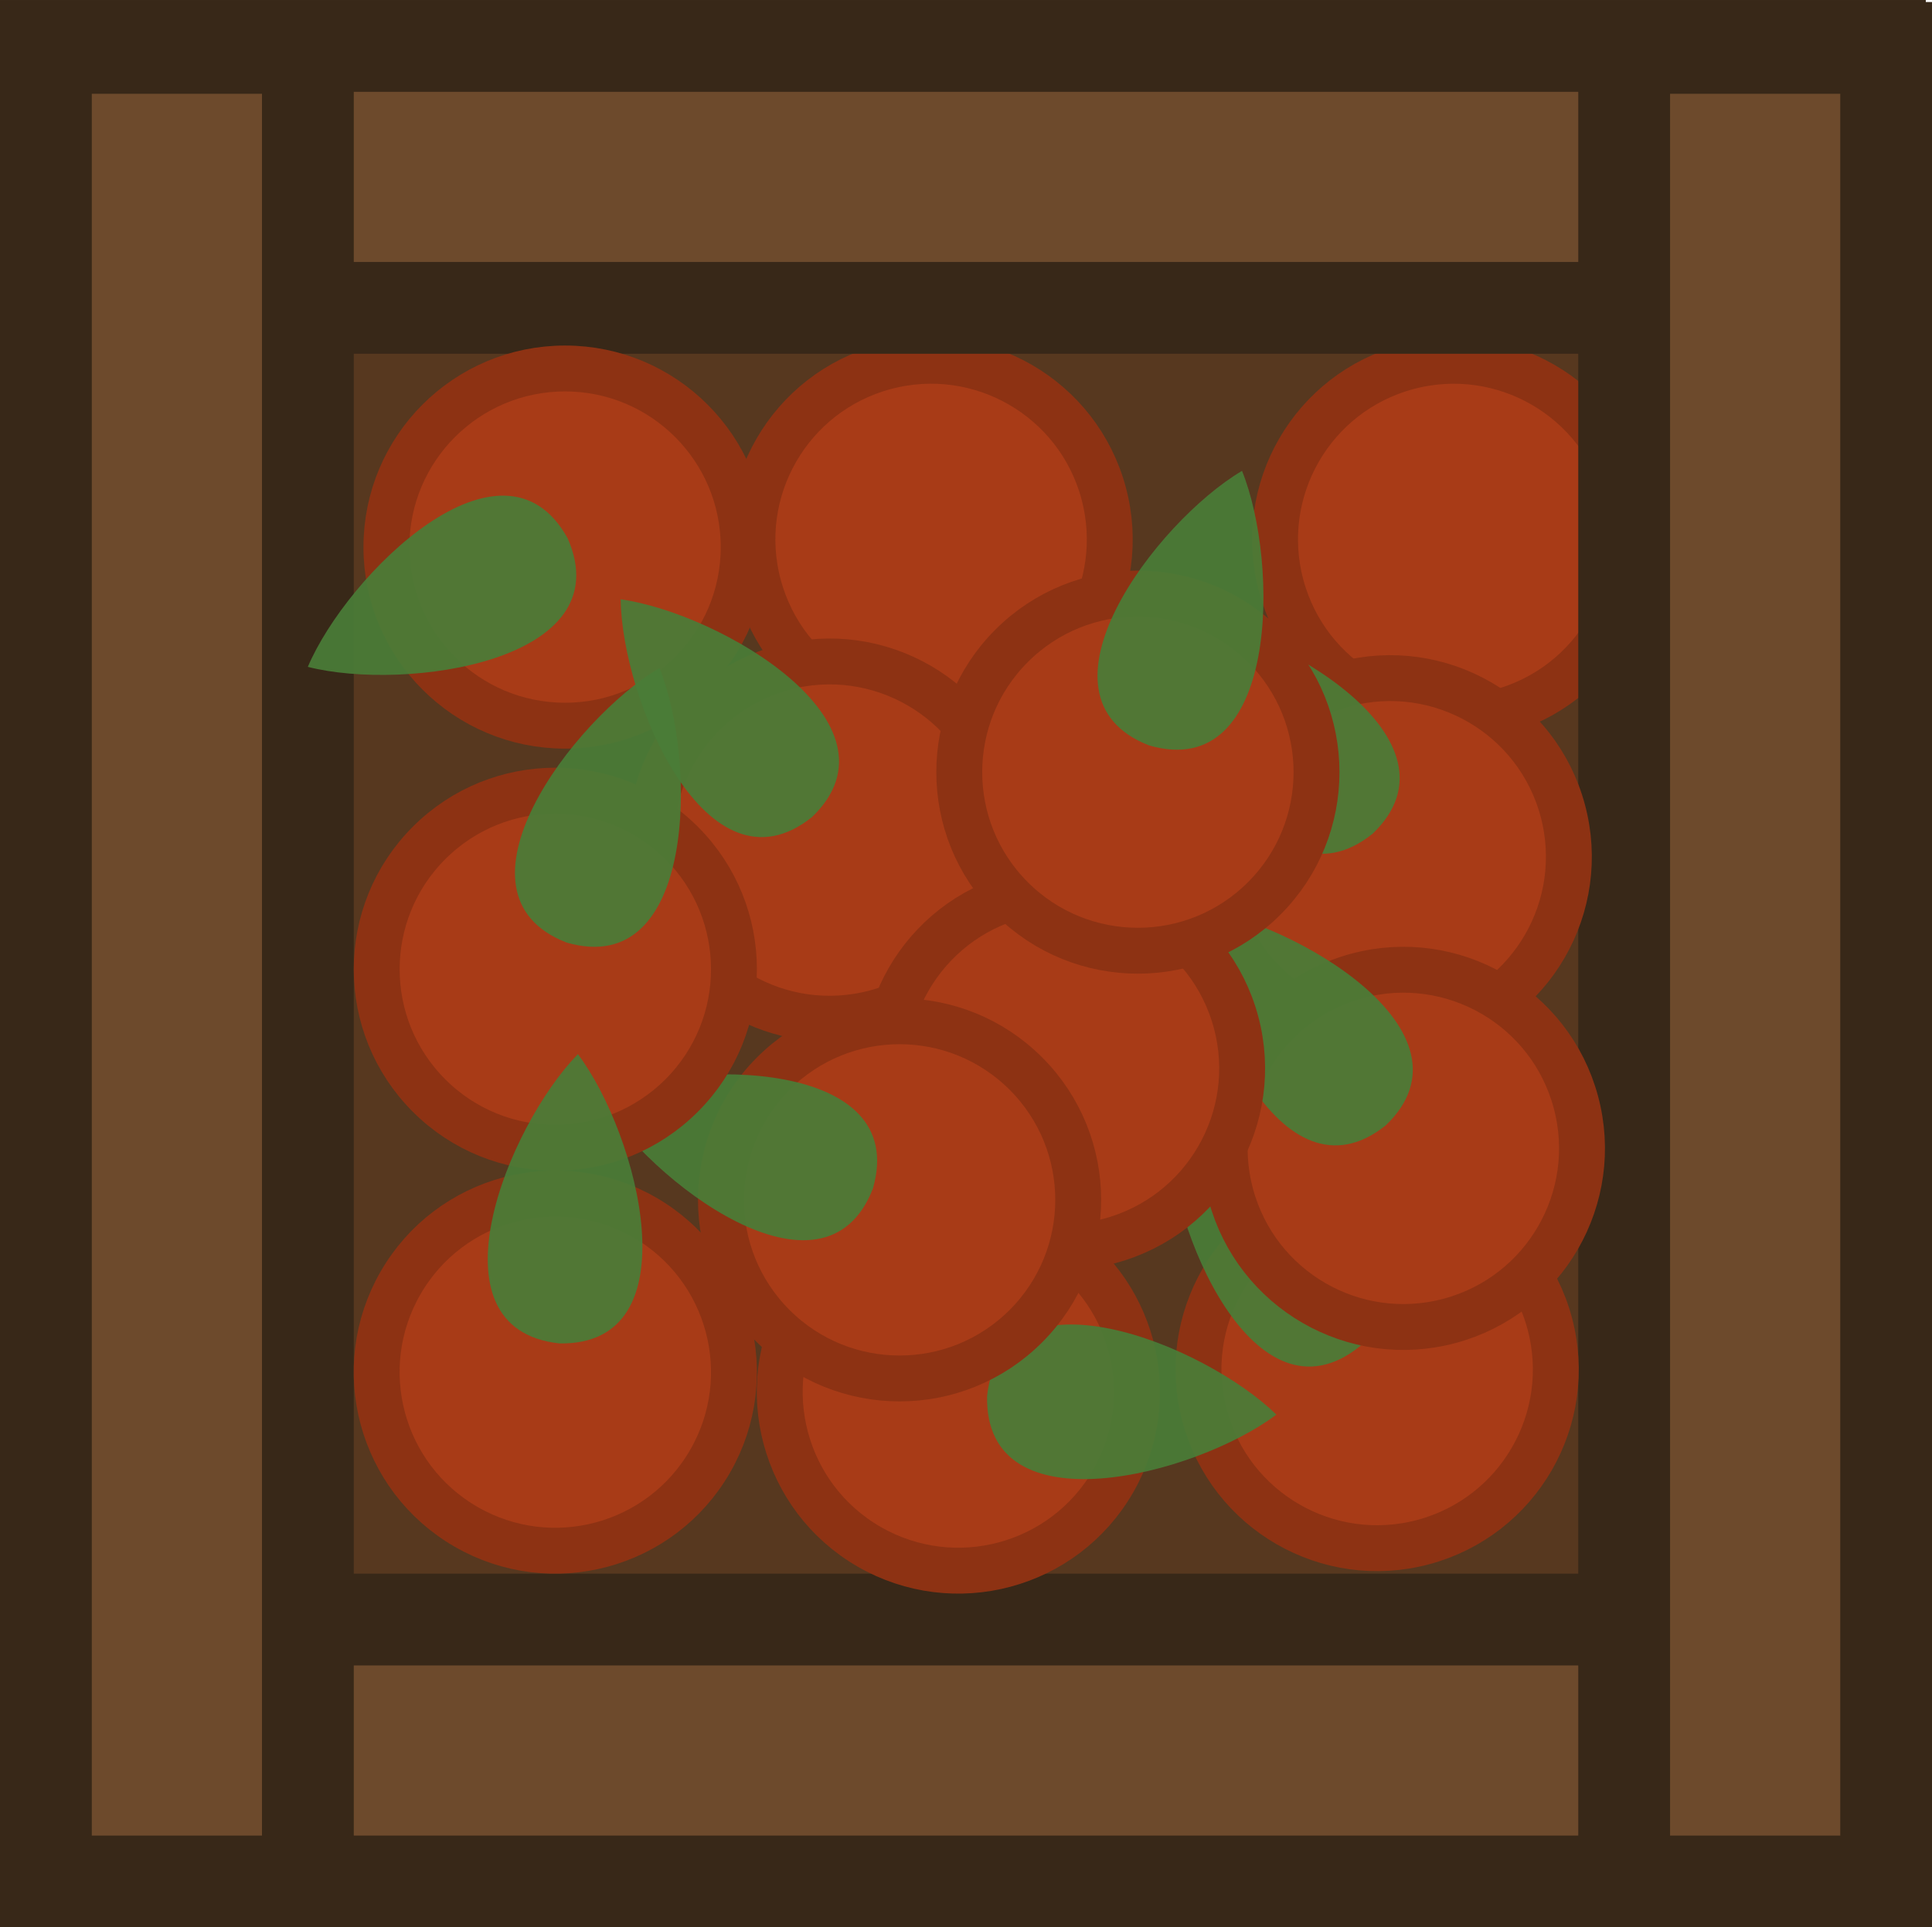 <?xml version="1.0" encoding="UTF-8" standalone="no"?>
<!-- Created with Inkscape (http://www.inkscape.org/) -->

<svg
   width="159.097"
   height="158.741"
   viewBox="0 0 42.094 42"
   version="1.1"
   id="svg1"
   inkscape:version="1.3.2 (091e20e, 2023-11-25, custom)"
   sodipodi:docname="campsite_crate.svg"
   xmlns:inkscape="http://www.inkscape.org/namespaces/inkscape"
   xmlns:sodipodi="http://sodipodi.sourceforge.net/DTD/sodipodi-0.dtd"
   xmlns="http://www.w3.org/2000/svg"
   xmlns:svg="http://www.w3.org/2000/svg">
  <sodipodi:namedview
     id="namedview1"
     pagecolor="#ffffff"
     bordercolor="#000000"
     borderopacity="0.25"
     inkscape:showpageshadow="2"
     inkscape:pageopacity="0.0"
     inkscape:pagecheckerboard="0"
     inkscape:deskcolor="#d1d1d1"
     inkscape:document-units="mm"
     inkscape:zoom="0.71713664"
     inkscape:cx="-282.37296"
     inkscape:cy="286.55627"
     inkscape:window-width="1920"
     inkscape:window-height="1001"
     inkscape:window-x="-9"
     inkscape:window-y="-9"
     inkscape:window-maximized="1"
     inkscape:current-layer="layer1" />
  <defs
     id="defs1" />
  <g
     inkscape:label="Στρώση 1"
     inkscape:groupmode="layer"
     id="layer1"
     transform="translate(-179.652,-72.76)">
    <g
       id="g367-5"
       transform="translate(-7149.807,-3452.188)">
      <rect
         style="fill:#57381f;fill-opacity:1;stroke:#3e2b19;stroke-width:2;stroke-dasharray:none;stroke-opacity:1"
         id="rect341-5"
         width="39.957"
         height="40"
         x="7330.459"
         y="3525.949" />
      <g
         id="g341-9-0-3-6"
         transform="rotate(75,7367.682,3506.325)">
        <circle
           style="fill:#a83b17;fill-opacity:1;stroke:#8d3213;stroke-width:1;stroke-dasharray:none;stroke-opacity:1"
           id="path340-5-1-7-6"
           cx="7395.33"
           cy="3520.514"
           r="3.892" />
      </g>
      <g
         id="g341-9-0-7-3"
         transform="rotate(75,7361.989,3498.905)">
        <circle
           style="fill:#a83b17;fill-opacity:1;stroke:#8d3213;stroke-width:1;stroke-dasharray:none;stroke-opacity:1"
           id="path340-5-1-3-00"
           cx="7395.33"
           cy="3520.514"
           r="3.892" />
      </g>
      <rect
         style="fill:#6d4a2c;fill-opacity:1;stroke:#382818;stroke-width:2;stroke-dasharray:none;stroke-opacity:1"
         id="rect340-8-0-8"
         width="5.708"
         height="39.957"
         x="-3565.949"
         y="7330.459"
         transform="rotate(-90)" />
      <rect
         style="fill:#6d4a2c;fill-opacity:1;stroke:#382818;stroke-width:2;stroke-dasharray:none;stroke-opacity:1"
         id="rect340-8-0-4-8"
         width="5.708"
         height="39.957"
         x="-3531.657"
         y="7330.459"
         transform="rotate(-90)" />
      <rect
         style="fill:#6d4a2c;fill-opacity:1;stroke:#382818;stroke-width:2;stroke-dasharray:none;stroke-opacity:1"
         id="rect340-2"
         width="5.708"
         height="39.957"
         x="7330.459"
         y="3525.992" />
      <rect
         style="fill:#6d4a2c;fill-opacity:1;stroke:#382818;stroke-width:2;stroke-dasharray:none;stroke-opacity:1"
         id="rect340-8-3"
         width="5.708"
         height="39.957"
         x="7364.846"
         y="3525.992" />
      <g
         id="g341-06"
         transform="translate(-54.607,17.154)">
        <circle
           style="fill:#a83b17;fill-opacity:1;stroke:#8d3213;stroke-width:1;stroke-dasharray:none;stroke-opacity:1"
           id="path340-50"
           cx="7396.377"
           cy="3519.716"
           r="3.892" />
        <path
           d="m 7390.773,3522.325 v 6e-4 c 0.856,-2.017 4.246,-5.368 5.661,-2.8 1.183,2.683 -3.538,3.344 -5.66,2.801 v -8e-4 l 5e-4,-6e-4 c -3e-4,4e-4 0,0 0,0 z"
           fill="#587e60"
           style="fill:#4a7d38;fill-opacity:0.922;stroke-width:0.215"
           id="path15-27-9-9-9" />
      </g>
      <g
         id="g341-9-7"
         transform="rotate(75,7354.533,3513.316)">
        <circle
           style="fill:#a83b17;fill-opacity:1;stroke:#8d3213;stroke-width:1;stroke-dasharray:none;stroke-opacity:1"
           id="path340-5-22"
           cx="7395.873"
           cy="3519.288"
           r="3.892" />
        <path
           d="m 7389.627,3522.325 v 6e-4 c 0.856,-2.017 4.246,-5.368 5.661,-2.8 1.183,2.683 -3.538,3.344 -5.66,2.801 v -8e-4 l 5e-4,-6e-4 c -3e-4,4e-4 0,0 0,0 z"
           fill="#587e60"
           style="fill:#4a7d38;fill-opacity:0.922;stroke-width:0.215"
           id="path15-27-9-9-5-82" />
      </g>
      <g
         id="g341-9-6-9"
         transform="rotate(-150,7377.929,3543.386)">
        <circle
           style="fill:#a83b17;fill-opacity:1;stroke:#8d3213;stroke-width:1;stroke-dasharray:none;stroke-opacity:1"
           id="path340-5-3-4"
           cx="7395.873"
           cy="3519.288"
           r="3.892" />
        <path
           d="m 7389.627,3522.325 v 6e-4 c 0.856,-2.017 4.246,-5.368 5.661,-2.8 1.183,2.683 -3.538,3.344 -5.66,2.801 v -8e-4 l 5e-4,-6e-4 c -3e-4,4e-4 0,0 0,0 z"
           fill="#587e60"
           style="fill:#4a7d38;fill-opacity:0.922;stroke-width:0.215"
           id="path15-27-9-9-5-87-4" />
      </g>
      <g
         id="g341-9-27-8"
         transform="rotate(75,7356.086,3499.773)">
        <circle
           style="fill:#a83b17;fill-opacity:1;stroke:#8d3213;stroke-width:1;stroke-dasharray:none;stroke-opacity:1"
           id="path340-5-26-2"
           cx="7395.873"
           cy="3519.288"
           r="3.892" />
        <path
           d="m 7389.627,3522.325 v 6e-4 c 0.856,-2.017 4.246,-5.368 5.661,-2.8 1.183,2.683 -3.538,3.344 -5.66,2.801 v -8e-4 l 5e-4,-6e-4 c -3e-4,4e-4 0,0 0,0 z"
           fill="#587e60"
           style="fill:#4a7d38;fill-opacity:0.922;stroke-width:0.215"
           id="path15-27-9-9-5-4-7" />
      </g>
      <g
         id="g341-9-1-2"
         transform="rotate(75,7361.957,3507.914)">
        <circle
           style="fill:#a83b17;fill-opacity:1;stroke:#8d3213;stroke-width:1;stroke-dasharray:none;stroke-opacity:1"
           id="path340-5-6-5"
           cx="7395.873"
           cy="3519.288"
           r="3.892" />
        <path
           d="m 7389.627,3522.325 v 6e-4 c 0.856,-2.017 4.246,-5.368 5.661,-2.8 1.183,2.683 -3.538,3.344 -5.66,2.801 v -8e-4 l 5e-4,-6e-4 c -3e-4,4e-4 0,0 0,0 z"
           fill="#587e60"
           style="fill:#4a7d38;fill-opacity:0.922;stroke-width:0.215"
           id="path15-27-9-9-5-3-8" />
      </g>
      <g
         id="g341-9-1-0-4"
         transform="rotate(75,7357.959,3511.278)">
        <circle
           style="fill:#a83b17;fill-opacity:1;stroke:#8d3213;stroke-width:1;stroke-dasharray:none;stroke-opacity:1"
           id="path340-5-6-9-7"
           cx="7395.873"
           cy="3519.288"
           r="3.892" />
        <path
           d="m 7389.627,3522.325 v 6e-4 c 0.856,-2.017 4.246,-5.368 5.661,-2.8 1.183,2.683 -3.538,3.344 -5.66,2.801 v -8e-4 l 5e-4,-6e-4 c -3e-4,4e-4 0,0 0,0 z"
           fill="#587e60"
           style="fill:#4a7d38;fill-opacity:0.922;stroke-width:0.215"
           id="path15-27-9-9-5-3-2-3" />
      </g>
      <g
         id="g341-9-0-9"
         transform="rotate(75,7355.92,3506.548)">
        <circle
           style="fill:#a83b17;fill-opacity:1;stroke:#8d3213;stroke-width:1;stroke-dasharray:none;stroke-opacity:1"
           id="path340-5-1-5"
           cx="7395.33"
           cy="3520.514"
           r="3.892" />
      </g>
      <g
         id="g341-9-2-1"
         transform="rotate(45,7334.071,3478.682)">
        <circle
           style="fill:#a83b17;fill-opacity:1;stroke:#8d3213;stroke-width:1;stroke-dasharray:none;stroke-opacity:1"
           id="path340-5-2-90"
           cx="7395.873"
           cy="3519.288"
           r="3.892" />
        <path
           d="m 7389.627,3522.325 v 6e-4 c 0.856,-2.017 4.246,-5.368 5.661,-2.8 1.183,2.683 -3.538,3.344 -5.66,2.801 v -8e-4 l 5e-4,-6e-4 c -3e-4,4e-4 0,0 0,0 z"
           fill="#587e60"
           style="fill:#4a7d38;fill-opacity:0.922;stroke-width:0.215"
           id="path15-27-9-9-5-9-28" />
      </g>
      <g
         id="g341-9-2-7-3"
         transform="rotate(135,7363.169,3521.43)">
        <circle
           style="fill:#a83b17;fill-opacity:1;stroke:#8d3213;stroke-width:1;stroke-dasharray:none;stroke-opacity:1"
           id="path340-5-2-9-1"
           cx="7395.873"
           cy="3519.288"
           r="3.892" />
        <path
           d="m 7389.627,3522.325 v 6e-4 c 0.856,-2.017 4.246,-5.368 5.661,-2.8 1.183,2.683 -3.538,3.344 -5.66,2.801 v -8e-4 l 5e-4,-6e-4 c -3e-4,4e-4 0,0 0,0 z"
           fill="#587e60"
           style="fill:#4a7d38;fill-opacity:0.922;stroke-width:0.215"
           id="path15-27-9-9-5-9-3-4" />
      </g>
      <g
         id="g341-9-8-3"
         transform="rotate(135,7370.405,3521.911)">
        <circle
           style="fill:#a83b17;fill-opacity:1;stroke:#8d3213;stroke-width:1;stroke-dasharray:none;stroke-opacity:1"
           id="path340-5-5-10"
           cx="7395.873"
           cy="3519.288"
           r="3.892" />
        <path
           d="m 7389.627,3522.325 v 6e-4 c 0.856,-2.017 4.246,-5.368 5.661,-2.8 1.183,2.683 -3.538,3.344 -5.66,2.801 v -8e-4 l 5e-4,-6e-4 c -3e-4,4e-4 0,0 0,0 z"
           fill="#587e60"
           style="fill:#4a7d38;fill-opacity:0.922;stroke-width:0.215"
           id="path15-27-9-9-5-8-4" />
      </g>
      <g
         id="g341-9-8-9-0"
         transform="rotate(120,7358.45,3521.389)"
         inkscape:transform-center-x="-0.25897758"
         inkscape:transform-center-y="-3.8933525">
        <circle
           style="fill:#a83b17;fill-opacity:1;stroke:#8d3213;stroke-width:1;stroke-dasharray:none;stroke-opacity:1"
           id="path340-5-5-8-79"
           cx="7395.873"
           cy="3519.288"
           r="3.892" />
        <path
           d="m 7389.627,3522.325 v 6e-4 c 0.856,-2.017 4.246,-5.368 5.661,-2.8 1.183,2.683 -3.538,3.344 -5.66,2.801 v -8e-4 l 5e-4,-6e-4 c -3e-4,4e-4 0,0 0,0 z"
           fill="#587e60"
           style="fill:#4a7d38;fill-opacity:0.922;stroke-width:0.215"
           id="path15-27-9-9-5-8-5-0" />
      </g>
    </g>
  </g>
</svg>
